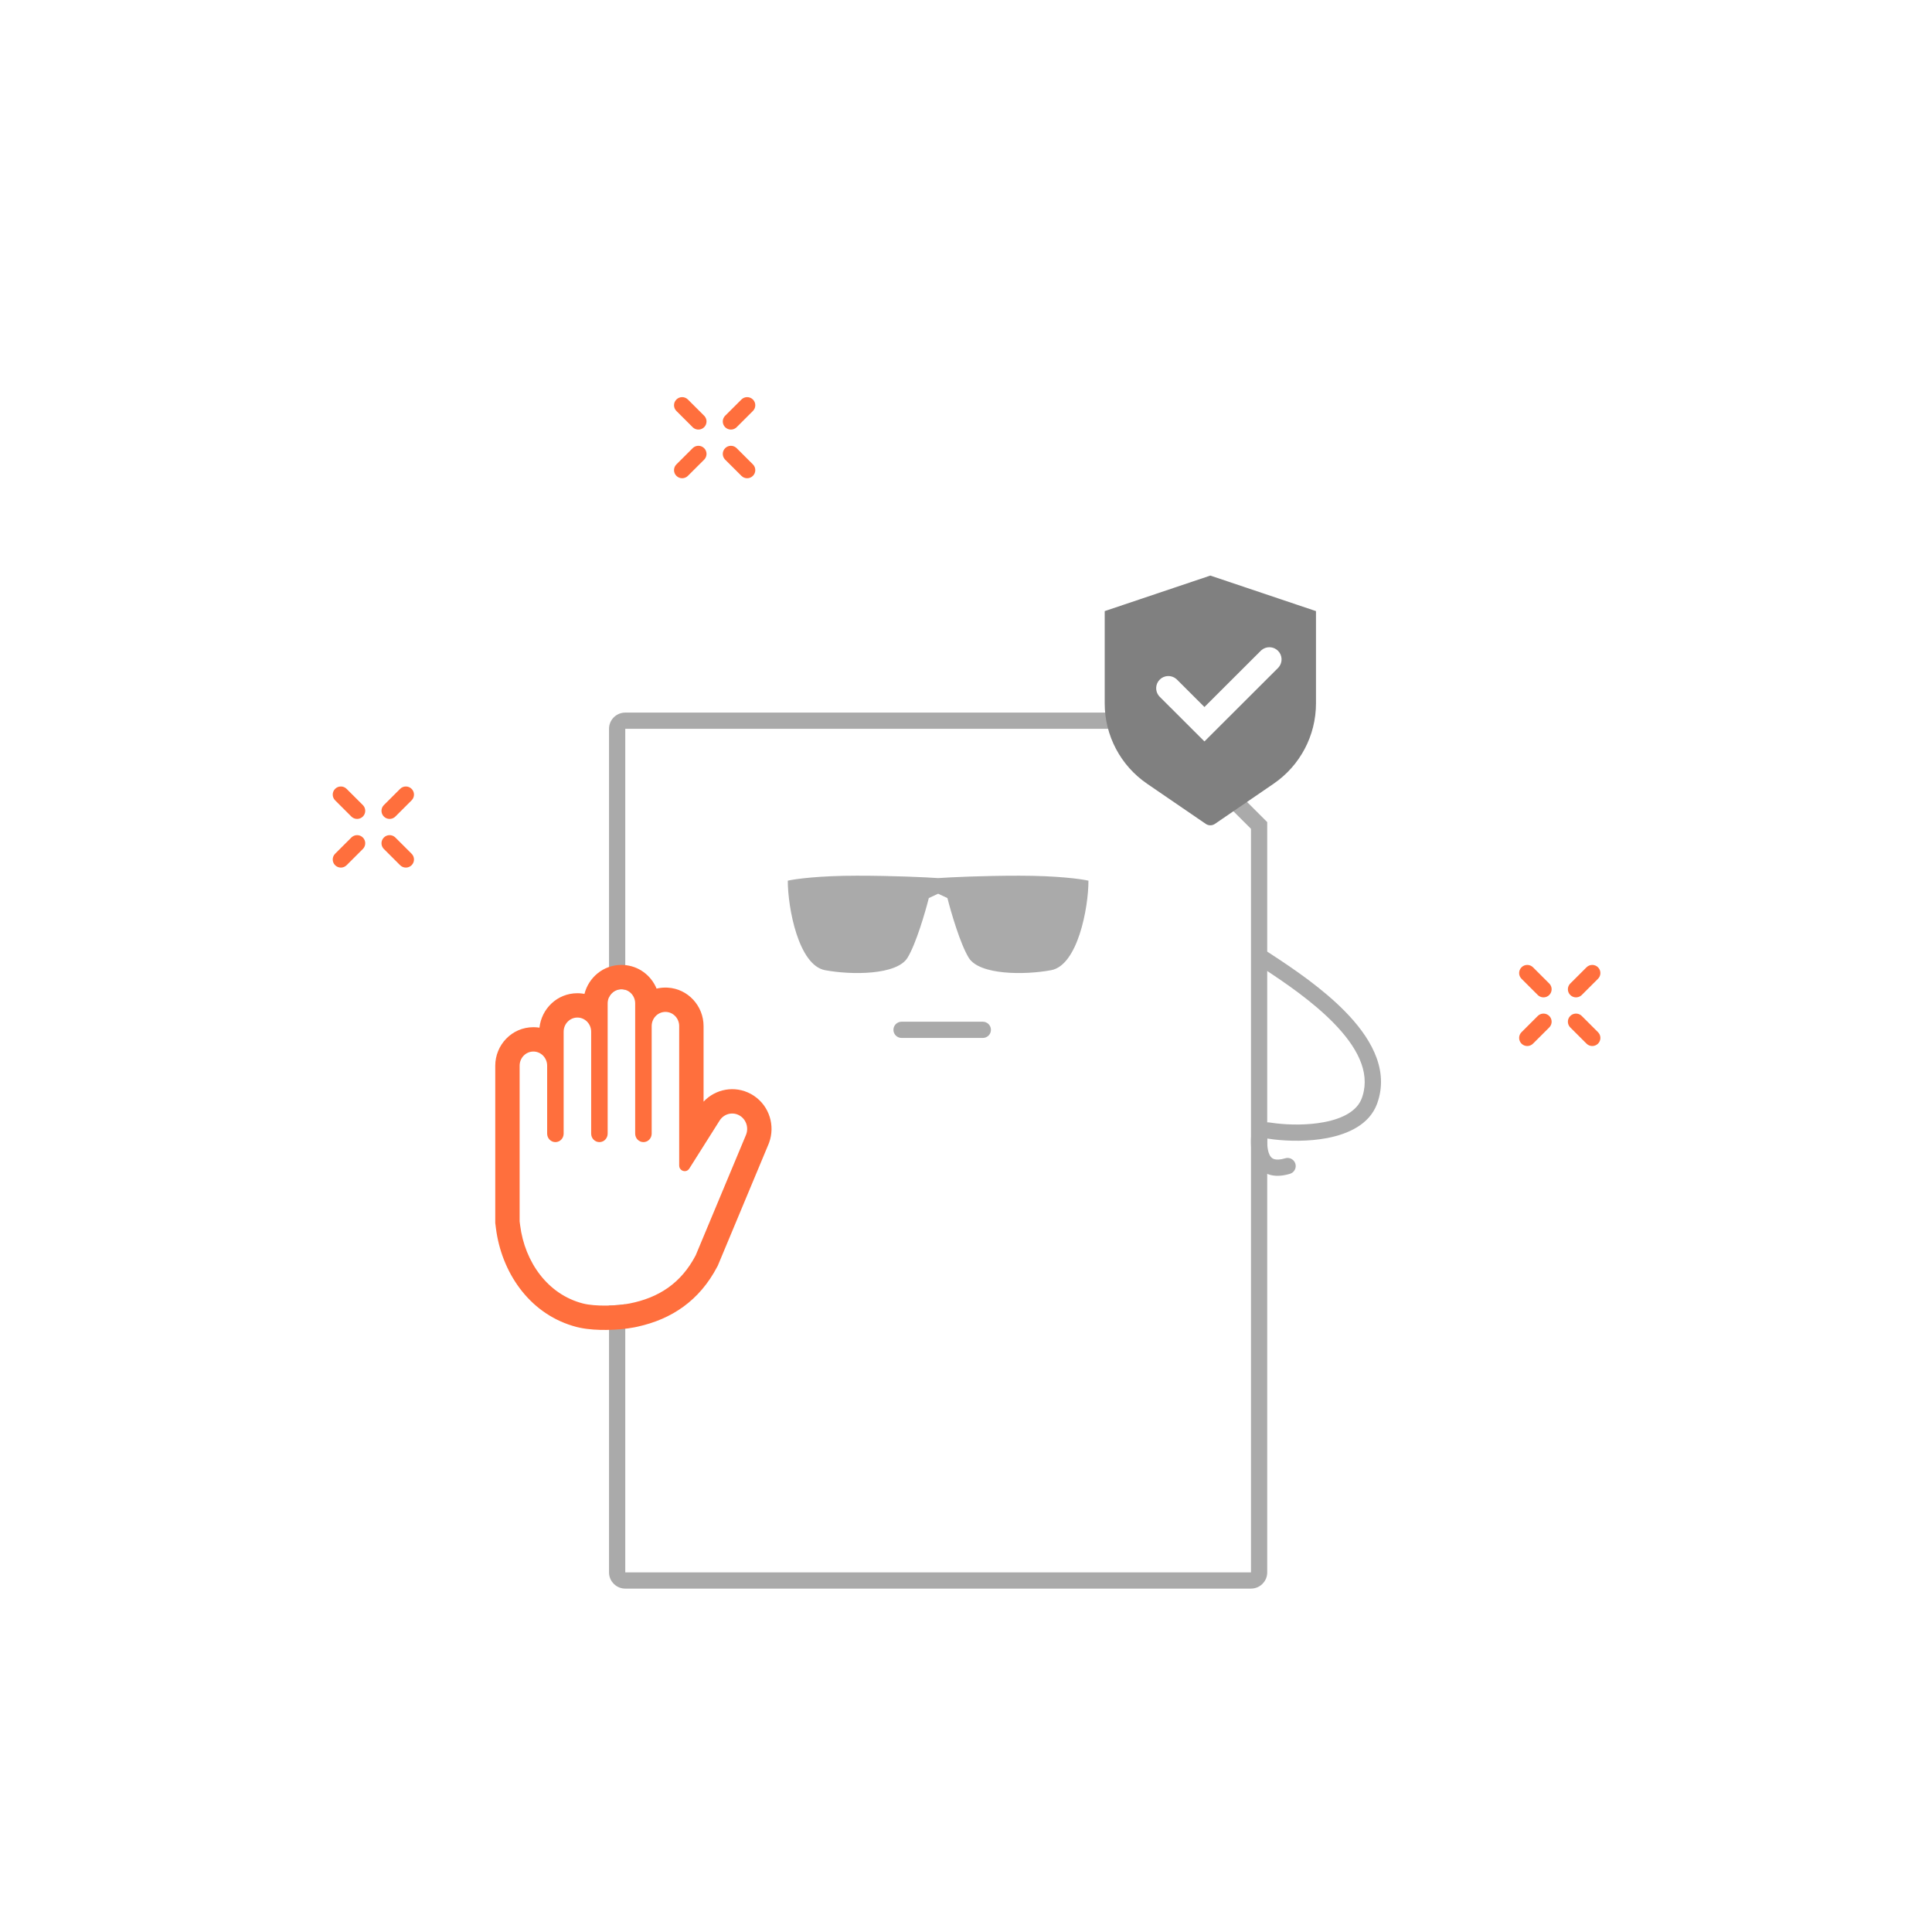 <svg width="242" height="242" viewBox="0 0 242 242" fill="none" xmlns="http://www.w3.org/2000/svg">
<g filter="url(#filter0_d_2249_35176)">
<path d="M76.285 84.29C76.285 83.168 77.196 82.258 78.32 82.258H144.99L158.731 95.974V189.955C158.731 191.078 157.82 191.987 156.695 191.987H78.32C77.196 191.987 76.285 191.078 76.285 189.955V84.29Z" fill="white"/>
</g>
<g filter="url(#filter1_d_2249_35176)">
<path d="M76.285 189.955V84.29C76.285 83.238 77.086 82.373 78.113 82.269L78.32 82.258H144.99L158.731 95.974V189.955L158.72 190.163C158.623 191.12 157.862 191.88 156.903 191.976L156.695 191.987V96.815L144.147 84.29H78.32V191.987L78.113 191.976C77.154 191.88 76.393 191.12 76.296 190.163L76.285 189.955ZM156.695 189.955V191.987H78.32V189.955H156.695Z" fill="#AAAAAA"/>
</g>
<path fill-rule="evenodd" clip-rule="evenodd" d="M117.508 109.989C119.082 109.882 123.047 109.689 127.673 109.689C132.472 109.689 135.45 110.105 136.338 110.312C136.338 113.738 134.989 120.903 131.672 121.523C128.34 122.146 122.674 122.146 121.34 119.966C120.274 118.222 119.119 114.256 118.674 112.493L117.508 111.947L116.341 112.493C115.897 114.256 114.741 118.222 113.676 119.966C112.342 122.146 106.676 122.146 103.343 121.523C100.027 120.903 98.678 113.738 98.678 110.312C99.566 110.105 102.543 109.689 107.343 109.689C111.969 109.689 115.934 109.882 117.508 109.989Z" fill="#AAAAAA"/>
<path fill-rule="evenodd" clip-rule="evenodd" d="M76.115 125.687C76.115 124.708 76.886 123.914 77.838 123.914C78.79 123.914 79.56 124.708 79.56 125.687V141.997C79.56 142.584 80.023 143.061 80.594 143.061C81.165 143.061 81.629 142.584 81.629 141.997V128.524C81.629 127.544 82.399 126.751 83.351 126.751C84.302 126.751 85.074 127.544 85.074 128.524V143.061V145.987C85.074 146.693 85.967 146.965 86.341 146.373L90.141 140.357C90.69 139.49 91.804 139.221 92.668 139.749C93.48 140.242 93.808 141.279 93.436 142.17L87.141 157.243C85.307 160.748 82.506 162.551 78.871 163.27C77.296 163.582 74.57 163.671 73.013 163.27C68.618 162.14 65.737 158.104 65.151 153.481L65.088 152.988V147.315V143.061V133.487C65.088 132.509 65.86 131.714 66.811 131.714C67.762 131.714 68.534 132.509 68.534 133.487V141.997C68.534 142.584 68.997 143.061 69.568 143.061C70.139 143.061 70.602 142.584 70.602 141.997V129.233C70.602 128.253 71.373 127.46 72.324 127.46C73.276 127.46 74.048 128.253 74.048 129.233V141.997C74.048 142.584 74.511 143.061 75.081 143.061C75.652 143.061 76.115 142.584 76.115 141.997V125.687Z" fill="white"/>
<path d="M78.091 120.872C80.012 120.971 81.566 122.193 82.243 123.832C82.598 123.748 82.967 123.702 83.351 123.702L83.604 123.708C86.202 123.842 88.128 126.029 88.128 128.523V137.993C89.618 136.396 92.035 135.933 94.039 137.019L94.259 137.146L94.456 137.271C96.375 138.566 97.113 141.007 96.337 143.13L96.254 143.341L89.961 158.415L89.909 158.536L89.848 158.653C87.605 162.939 84.115 165.238 79.878 166.173L79.466 166.26C78.449 166.461 77.178 166.573 75.967 166.585C74.934 166.596 73.75 166.537 72.696 166.323L72.251 166.222C66.545 164.754 63.048 159.734 62.196 154.382L62.121 153.863L62.059 153.37L62.035 153.18V133.486C62.035 130.912 64.087 128.666 66.811 128.666L67.064 128.672C67.237 128.68 67.408 128.699 67.574 128.725C67.822 126.37 69.781 124.41 72.324 124.41L72.578 124.417C72.794 124.428 73.004 124.455 73.21 124.493C73.729 122.455 75.545 120.865 77.837 120.865L78.091 120.872ZM77.837 123.913C76.886 123.913 76.115 124.708 76.115 125.686V141.996C76.115 142.584 75.652 143.06 75.081 143.06C74.511 143.06 74.048 142.584 74.048 141.996V129.231C74.048 128.253 73.276 127.458 72.324 127.458C71.374 127.458 70.602 128.253 70.602 129.231V141.996C70.602 142.584 70.139 143.059 69.568 143.06C68.998 143.06 68.535 142.584 68.535 141.996V133.486C68.535 132.507 67.762 131.714 66.811 131.714C65.86 131.714 65.089 132.508 65.088 133.486V152.988L65.151 153.48C65.737 158.102 68.618 162.139 73.013 163.27C74.57 163.67 77.296 163.582 78.871 163.27C82.506 162.55 85.307 160.747 87.141 157.243L93.437 142.169C93.808 141.278 93.48 140.242 92.669 139.748C91.804 139.221 90.689 139.489 90.141 140.356L86.341 146.372C85.968 146.965 85.074 146.691 85.074 145.986V128.523C85.074 127.543 84.302 126.75 83.351 126.75C82.4 126.75 81.629 127.543 81.629 128.523V141.996C81.629 142.584 81.165 143.059 80.594 143.06C80.025 143.06 79.561 142.584 79.561 141.996V125.686C79.561 124.707 78.789 123.913 77.837 123.913Z" fill="#FF6F3D"/>
<path d="M123.106 127.979C123.668 127.979 124.124 128.434 124.124 128.995C124.124 129.555 123.668 130.011 123.106 130.011H112.928C112.366 130.011 111.91 129.555 111.91 128.995C111.91 128.434 112.366 127.979 112.928 127.979H123.106Z" fill="#AAAAAA"/>
<path d="M88.201 52.074L88.271 52.151C88.597 52.55 88.573 53.138 88.201 53.51C87.828 53.882 87.238 53.906 86.839 53.581L86.762 53.51L84.726 51.479C84.328 51.082 84.328 50.438 84.726 50.042C85.123 49.645 85.768 49.645 86.165 50.042L88.201 52.074Z" fill="#FF6F3D"/>
<path d="M90.833 57.575L90.763 57.497C90.437 57.098 90.46 56.51 90.833 56.138C91.206 55.766 91.796 55.742 92.195 56.068L92.272 56.138L94.308 58.169C94.706 58.566 94.706 59.21 94.308 59.606C93.911 60.003 93.266 60.003 92.869 59.606L90.833 57.575Z" fill="#FF6F3D"/>
<path d="M92.272 53.51L92.195 53.581C91.796 53.906 91.206 53.882 90.833 53.51C90.46 53.138 90.437 52.55 90.763 52.151L90.833 52.074L92.869 50.042C93.266 49.645 93.911 49.645 94.308 50.042C94.706 50.438 94.706 51.082 94.308 51.479L92.272 53.51Z" fill="#FF6F3D"/>
<path d="M86.762 56.138L86.839 56.068C87.238 55.742 87.828 55.766 88.201 56.138C88.573 56.51 88.597 57.098 88.271 57.497L88.201 57.575L86.165 59.606C85.768 60.003 85.123 60.003 84.726 59.606C84.328 59.21 84.328 58.566 84.726 58.169L86.762 56.138Z" fill="#FF6F3D"/>
<path d="M45.451 100.844L45.521 100.921C45.847 101.319 45.824 101.908 45.451 102.28C45.078 102.652 44.489 102.676 44.089 102.35L44.011 102.28L41.976 100.248C41.578 99.851 41.578 99.208 41.976 98.812C42.373 98.414 43.018 98.414 43.415 98.812L45.451 100.844Z" fill="#FF6F3D"/>
<path d="M48.083 106.344L48.013 106.266C47.687 105.867 47.711 105.279 48.083 104.907C48.456 104.535 49.046 104.512 49.445 104.837L49.523 104.907L51.558 106.939C51.956 107.335 51.956 107.978 51.558 108.376C51.161 108.772 50.516 108.772 50.119 108.376L48.083 106.344Z" fill="#FF6F3D"/>
<path d="M49.523 102.28L49.445 102.35C49.046 102.676 48.456 102.652 48.083 102.28C47.711 101.908 47.687 101.319 48.013 100.921L48.083 100.844L50.119 98.812C50.516 98.414 51.161 98.414 51.558 98.812C51.956 99.208 51.956 99.852 51.558 100.248L49.523 102.28Z" fill="#FF6F3D"/>
<path d="M44.011 104.907L44.089 104.837C44.489 104.512 45.078 104.535 45.451 104.907C45.824 105.279 45.847 105.868 45.521 106.266L45.451 106.344L43.415 108.376C43.018 108.773 42.373 108.773 41.976 108.376C41.578 107.979 41.578 107.335 41.976 106.939L44.011 104.907Z" fill="#FF6F3D"/>
<path d="M194.058 123.195L194.128 123.272C194.454 123.671 194.43 124.26 194.058 124.632C193.685 125.004 193.095 125.027 192.696 124.702L192.618 124.632L190.583 122.6C190.185 122.203 190.185 121.559 190.583 121.163C190.98 120.766 191.625 120.766 192.022 121.163L194.058 123.195Z" fill="#FF6F3D"/>
<path d="M196.69 128.695L196.62 128.618C196.294 128.219 196.317 127.63 196.69 127.259C197.062 126.887 197.653 126.863 198.052 127.188L198.129 127.259L200.165 129.291C200.563 129.687 200.563 130.33 200.165 130.727C199.768 131.123 199.123 131.123 198.726 130.727L196.69 128.695Z" fill="#FF6F3D"/>
<path d="M198.129 124.632L198.052 124.702C197.653 125.027 197.062 125.004 196.69 124.632C196.317 124.26 196.294 123.671 196.62 123.272L196.69 123.195L198.726 121.163C199.123 120.766 199.768 120.766 200.165 121.163C200.563 121.559 200.563 122.204 200.165 122.6L198.129 124.632Z" fill="#FF6F3D"/>
<path d="M192.618 127.259L192.696 127.188C193.095 126.863 193.685 126.887 194.058 127.259C194.43 127.63 194.454 128.22 194.128 128.618L194.058 128.695L192.022 130.727C191.625 131.124 190.98 131.124 190.583 130.727C190.185 130.331 190.185 129.687 190.583 129.291L192.618 127.259Z" fill="#FF6F3D"/>
<path d="M143.463 82.256L157.713 96.48H144.481C143.919 96.48 143.463 96.025 143.463 95.464V82.256Z" fill="#AAAAAA"/>
<path d="M138.374 76.547L151.606 72.096L164.838 76.547V88.113C164.838 92.134 162.852 95.896 159.53 98.169L152.181 103.198C151.835 103.436 151.377 103.436 151.031 103.198L143.682 98.169C140.36 95.896 138.374 92.134 138.374 88.113V76.547Z" fill="#808080"/>
<path d="M158.038 81.412C158.637 80.924 159.522 80.959 160.081 81.517C160.64 82.075 160.674 82.957 160.186 83.556L160.081 83.672L150.867 92.87L145.268 87.281L145.162 87.165C144.673 86.567 144.709 85.684 145.268 85.126C145.827 84.568 146.711 84.533 147.311 85.021L147.427 85.126L150.867 88.56L157.922 81.517L158.038 81.412Z" fill="white"/>
<path d="M157.013 119.294C157.301 118.854 157.873 118.708 158.331 118.944L158.422 118.997L159.488 119.693C162.123 121.418 165.684 123.846 168.466 126.68C171.501 129.771 173.921 133.674 172.627 137.849L172.491 138.253C171.526 140.885 168.811 142.062 166.23 142.554C163.919 142.994 161.418 142.947 159.533 142.722L158.766 142.614C158.758 142.613 158.75 142.614 158.744 142.614C158.694 143.504 158.8 144.325 159.105 144.8C159.237 145.005 159.398 145.133 159.626 145.198C159.876 145.269 160.303 145.29 160.992 145.085L161.092 145.06C161.599 144.963 162.106 145.264 162.258 145.768C162.419 146.305 162.113 146.871 161.575 147.032L161.231 147.125C160.438 147.318 159.713 147.337 159.067 147.153C158.307 146.936 157.758 146.468 157.392 145.898C156.705 144.832 156.65 143.41 156.717 142.404L156.746 142.167C156.958 141.016 158.116 140.453 159.088 140.609L159.788 140.705C161.507 140.91 163.789 140.951 165.848 140.559C168.261 140.1 170.002 139.127 170.579 137.555L170.678 137.262C171.62 134.225 169.96 131.106 167.012 128.102C164.39 125.432 160.998 123.114 158.38 121.397L157.31 120.7L157.226 120.638C156.824 120.315 156.726 119.735 157.013 119.294Z" fill="#AAAAAA"/>
<defs>
<filter id="filter0_d_2249_35176" x="61.285" y="74.258" width="112.446" height="139.73" filterUnits="userSpaceOnUse" color-interpolation-filters="sRGB">
<feFlood flood-opacity="0" result="BackgroundImageFix"/>
<feColorMatrix in="SourceAlpha" type="matrix" values="0 0 0 0 0 0 0 0 0 0 0 0 0 0 0 0 0 0 127 0" result="hardAlpha"/>
<feOffset dy="7"/>
<feGaussianBlur stdDeviation="7.5"/>
<feColorMatrix type="matrix" values="0 0 0 0 0.333 0 0 0 0 0.333 0 0 0 0 0.333 0 0 0 0.1 0"/>
<feBlend mode="normal" in2="BackgroundImageFix" result="effect1_dropShadow_2249_35176"/>
<feBlend mode="normal" in="SourceGraphic" in2="effect1_dropShadow_2249_35176" result="shape"/>
</filter>
<filter id="filter1_d_2249_35176" x="61.285" y="74.258" width="112.446" height="139.73" filterUnits="userSpaceOnUse" color-interpolation-filters="sRGB">
<feFlood flood-opacity="0" result="BackgroundImageFix"/>
<feColorMatrix in="SourceAlpha" type="matrix" values="0 0 0 0 0 0 0 0 0 0 0 0 0 0 0 0 0 0 127 0" result="hardAlpha"/>
<feOffset dy="7"/>
<feGaussianBlur stdDeviation="7.5"/>
<feColorMatrix type="matrix" values="0 0 0 0 0.333 0 0 0 0 0.333 0 0 0 0 0.333 0 0 0 0.1 0"/>
<feBlend mode="normal" in2="BackgroundImageFix" result="effect1_dropShadow_2249_35176"/>
<feBlend mode="normal" in="SourceGraphic" in2="effect1_dropShadow_2249_35176" result="shape"/>
</filter>
</defs>
</svg>
